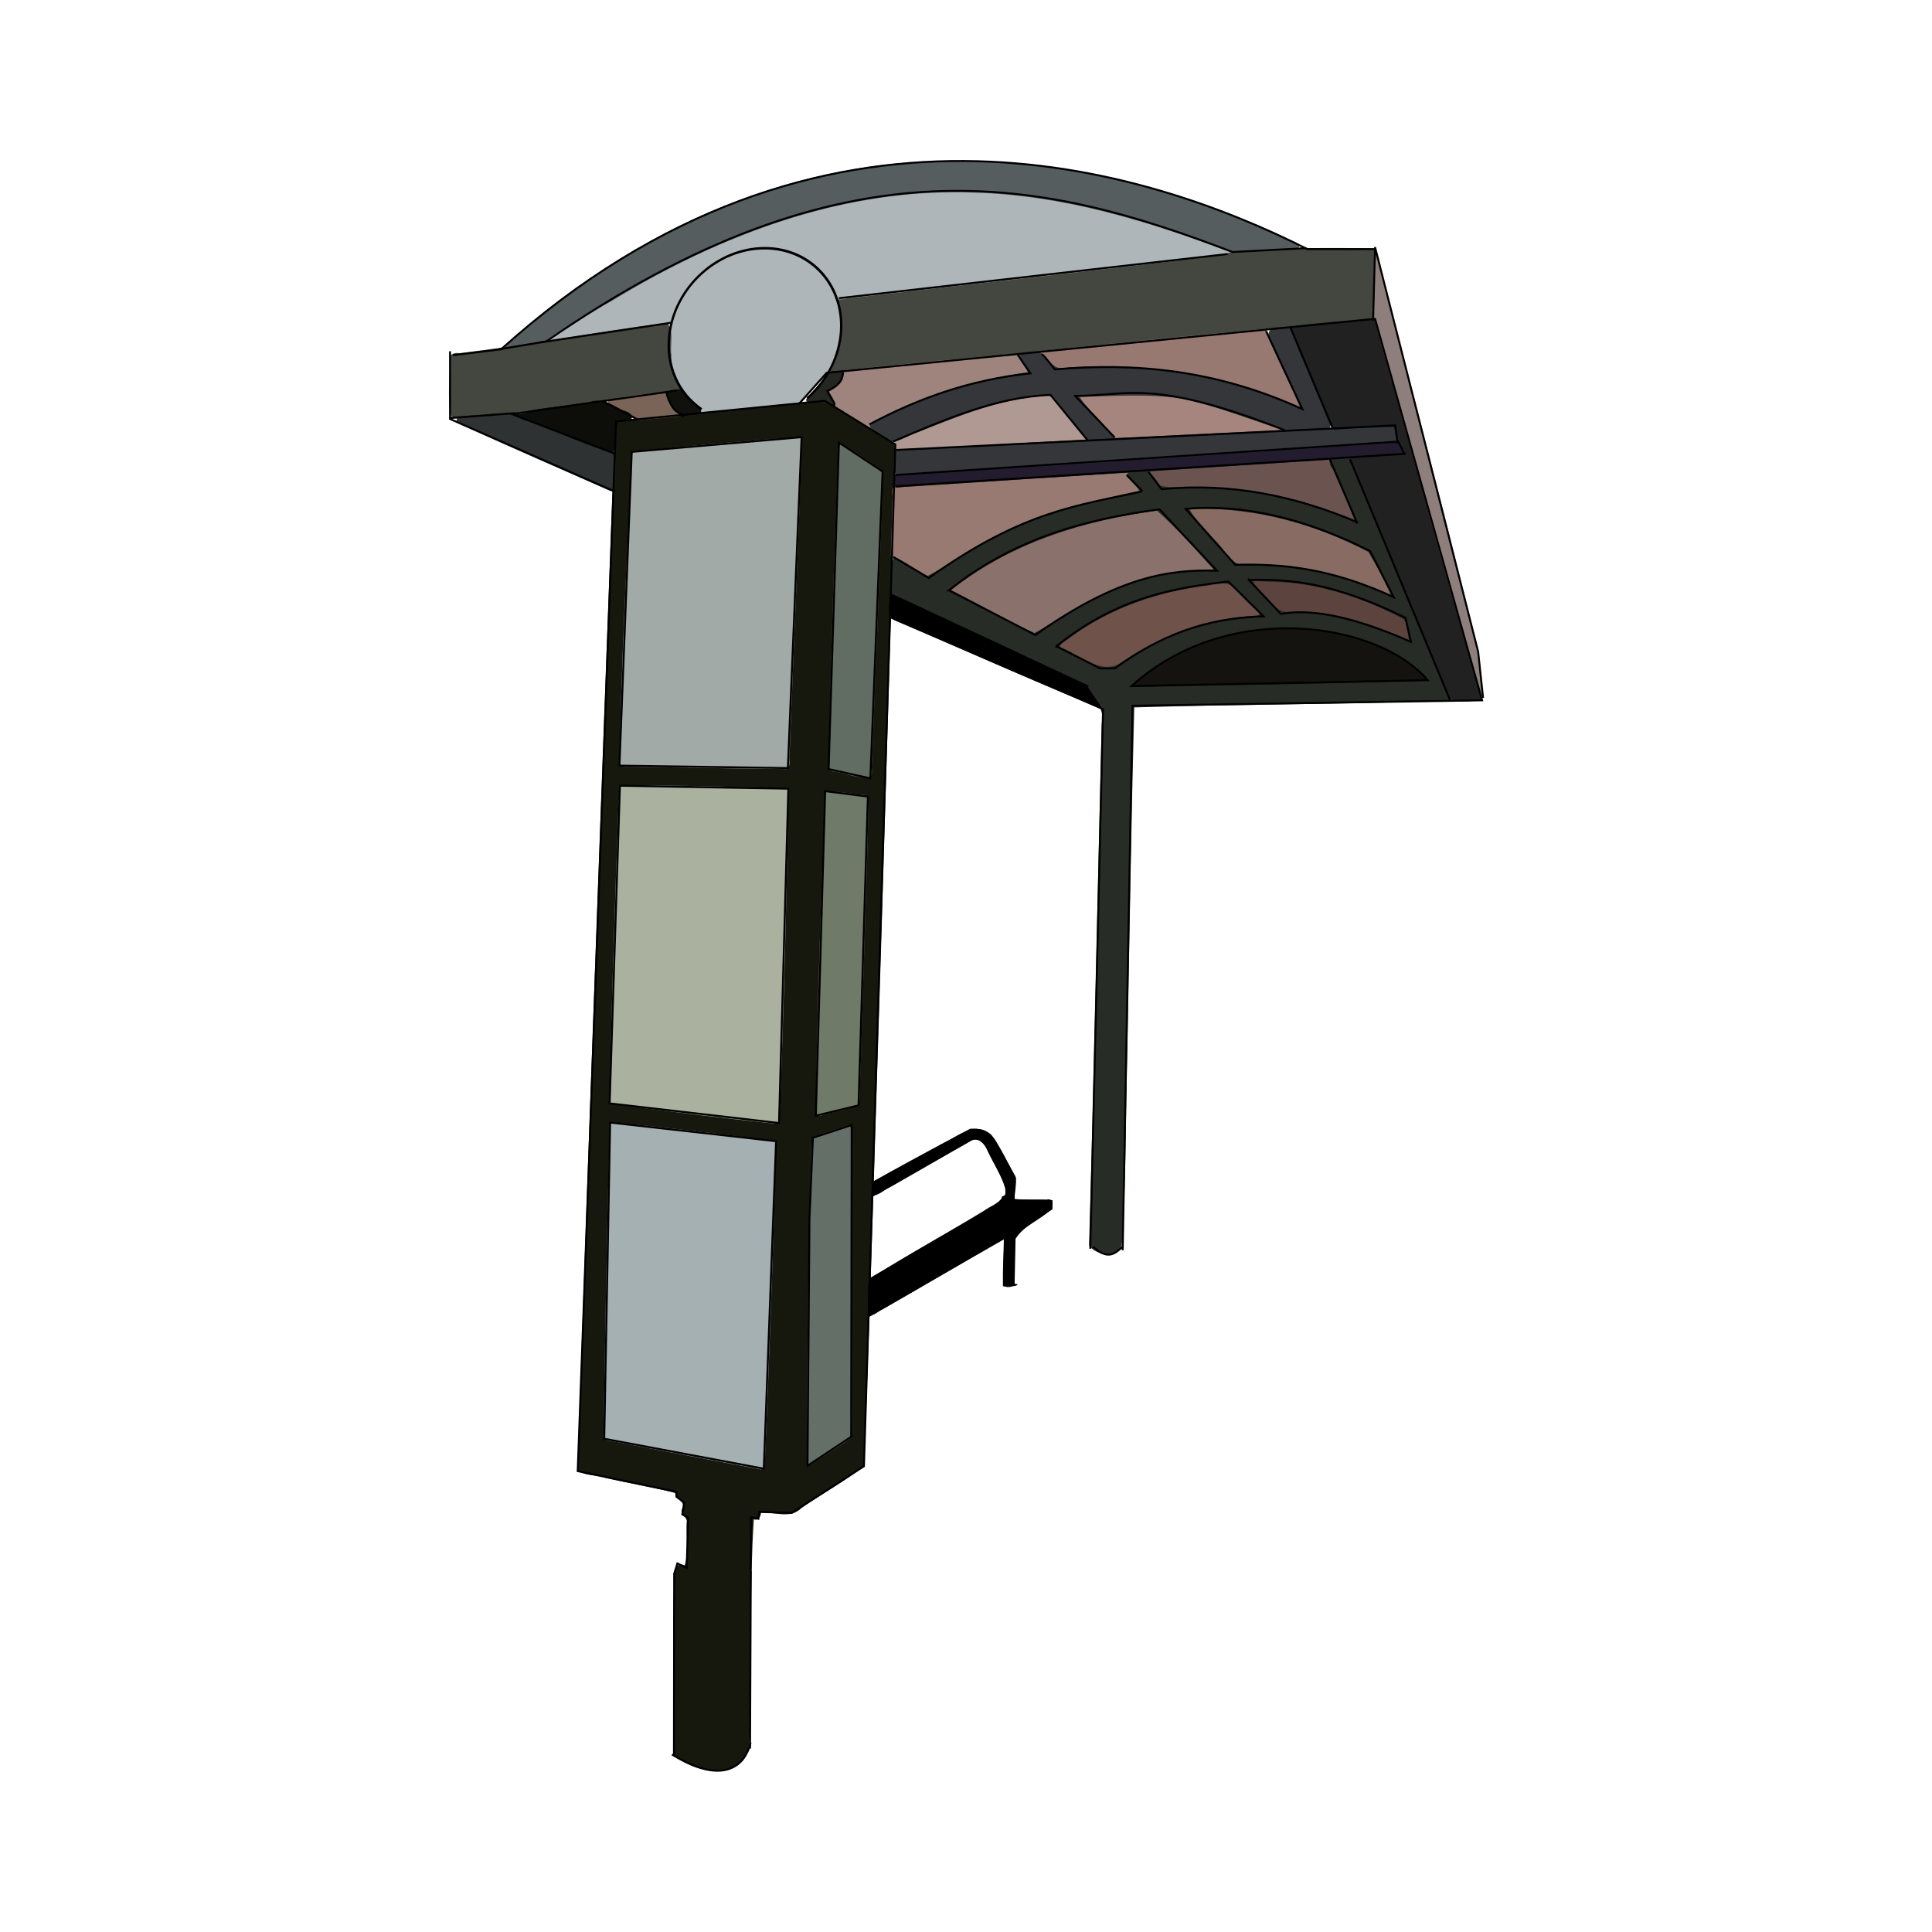 <svg:svg xmlns:dc="http://purl.org/dc/elements/1.1/" xmlns:ns2="http://creativecommons.org/ns#" xmlns:rdf="http://www.w3.org/1999/02/22-rdf-syntax-ns#" xmlns:svg="http://www.w3.org/2000/svg" height="993.746" id="svg2" version="1.1" viewBox="-230.919 -82.313 993.746 993.746" width="993.746">
 <svg:g id="layer3" transform="translate(-79.227 -224.18)">
  <svg:path d="m268.97 347.87c-34.328 3.746-68.734 6.789-103.1 10.196-2.751 3.923-0.817 10.313-1.759 15.148-6.446 174.85-12.893 349.69-18.791 524.56 3.437 3.619 10.114 2.404 14.667 4.315 11.716 2.71 24.325 4.731 35.556 7.681 0.124 3.495 5.806 4.294 3.599 8.239-1.273 3.299 3.29 4.134 2.304 7.355-0.193 7.107 1.077 15.017-0.947 21.687-3.981-1.813-6.281 2.51-5.398 6.029-0.896 30.505-0.456 61.031-0.568 91.545 8.872 6.628 22.527 11.518 32.988 5.335 8.256-5.065 5.783-16.281 6.687-24.432 0.811-34.046-0.404-68.296 1.836-102.22 2.256 1.008 3.702-1.631 3.662-3.315 7.036-0.612 15.273 3.454 20.959-2.579 10.562-7.334 22.247-13.557 32.137-21.57 3.407-91.265 6.008-182.62 8.922-273.92 2.425-83.479 5.118-167.2 7.092-250.69-5.006-5.914-13.123-8.817-19.434-13.412-6.603-3.284-12.792-9.504-20.413-9.955zm-9.123 20.045c-1.909 56.149-4.639 112.27-6.724 168.41-28.453-0.299-56.906-0.651-85.358-1.042 1.373-53.381 3.751-107.01 6.566-160.17 28.45-2.977 57.036-5.628 85.516-7.639zm20.992 3.251c6.803 4.726 15.17 8.424 20.613 14.742-1.5 51.696-3.952 103.59-6.029 155.22-6.827-0.134-13.339-2.786-20.045-4.041 1.251-55.401 3.116-110.79 5.051-166.17zm-70.58 176.15c14.238 0.287 28.48 0.451 42.711 1.01-1.107 56.163-2.313 112.45-4.609 168.51 0.014 4.85-6.337 0.557-9.071 1.287-25.509-2.993-51.014-6.04-76.477-9.4 1.217-54.033 2.65-108.08 5.177-162.07 14.09 0.221 28.179 0.442 42.269 0.663zm64.397 2.431c6.561 0.336 13.162 1.546 19.73 2.336-2.083 52.391-3.279 105.03-5.051 157.3-6.293 2.887-13.937 3.712-20.487 5.461 0.77-54.969 2.803-110.18 4.767-165.13l1.01 0.031 0.032 0.001zm-110.84 170.4c27.595 2.799 55.17 5.864 82.675 9.439-1.321 55.734-3.748 111.6-5.84 167.21-26.968-4.935-53.916-10.005-80.812-15.31 0.641-53.805 1.702-107.61 3.062-161.4l0.915 0.063zm121.6 80.402c-0.011 26.78-0.021 53.559-0.032 80.339-6.877 4.375-14.076 9.688-20.771 13.29-0.548-42.943 0.707-85.908 1.047-128.86 0.253-12.6 0.366-25.212 1.289-37.786 6.163-2.071 12.329-4.135 18.498-6.187-0.011 26.401-0.021 52.802-0.032 79.202z" fill="#16180d" id="path3178" />
  <svg:path d="m258.39 366.66c-28.01 2.073-56.01 4.484-83.937 7.45-2.394 1.279-0.929 5.185-1.554 7.556-2.334 50.688-4.979 101.38-5.991 152.11-0.532 3.44 3.985 2.234 6.14 2.489 26.633 0.386 53.3 0.962 79.913 1.173 2.51-1.573 0.843-5.301 1.487-7.734 2.017-53.94 4.661-107.86 6.262-161.81-0.115-1.161-1.272-1.404-2.32-1.231z" fill="#a2aaa7" id="path3220" />
  <svg:path d="m280.65 370.78c-2.169 1.285-0.784 4.582-1.386 6.659-1.923 51.542-3.656 103.1-4.659 154.67 0.148 2.605-0.792 6.802 3.086 6.624 5.823 1.086 11.596 3.343 17.543 3.32 2.718-1.435 0.904-5.345 1.61-7.766 1.862-49.477 4.163-98.939 5.666-148.43-3.228-4.666-8.706-7.405-13.256-10.691-2.783-1.443-5.406-4.037-8.604-4.382z" fill="#616d63" id="path3222" />
  <svg:path d="m273.51 548.91c-1.759 2.25-0.532 5.687-1.12 8.379-1.907 51.666-3.846 103.34-4.435 155.04-0.368 1.968 1.075 4.447 3.299 3.125 6.217-1.853 13.037-2.431 18.764-5.483 1.054-4.852 0.44-10.308 0.851-15.392 1.325-47.434 3.166-94.858 4.249-142.3-1.073-2.437-4.665-1.31-6.795-2.081-4.909-0.412-9.9-1.516-14.813-1.296z" fill="#6f7a68" id="path3226" />
  <svg:path d="m167.37 546.13c-1.351 9.879-1.116 20.062-1.688 30.066-1.475 43.945-3.095 87.893-3.742 131.86 0.594 2.818 4.56 1.631 6.652 2.437 25.983 3.323 52.081 6.609 78.169 9.322 3.166 0.241 2.335-3.894 2.614-5.855 2.3-55.034 3.417-110.11 4.647-165.18-1.348-2.514-5.287-1.008-7.765-1.647-25.984-0.712-51.976-1.347-77.972-1.399l-0.464 0.2-0.452 0.195z" fill="#aab29f" id="path3224" />
  <svg:path d="m476.57 440.93c-20.569 2.487-41.284 6.938-59.718 16.605-8.361 4.208-16.486 9.172-23.604 15.23-1.832 2.516 2.289 3.596 3.836 4.686 6 2.933 11.794 6.644 18.308 8.273 7.051 1.55 12.771-4.346 18.498-7.387 17.539-10.551 37.371-17.155 57.831-18.451 1.892-0.03 5.971-0.529 4.609-3.346-5.062-5.341-10.101-10.961-16.21-15.089-1.089-0.55-2.357-0.57-3.551-0.521z" fill="#6f5249" id="path3252" />
  <svg:path d="m495.29 439.84c-1.706-0.399-4.148 1.04-2.557 2.841 4.158 4.905 8.229 10.184 13.574 13.858 5.018 2.335 10.714 0.073 16.003 1.103 17.282 1.598 33.677 7.492 49.594 14.128 2.561 0.599 2.29-2.883 1.682-4.441-0.91-3.324-1.129-7.813-5.06-9.039-20.241-10.63-42.659-17.524-65.627-18.244-2.533-0.139-5.071-0.257-7.609-0.207z" fill="#5c433e" id="path3240" />
  <svg:path d="m442.27 403.68c-29.548 3.936-58.852 12.304-84.884 26.927-6.868 4.302-14.146 8.382-20.014 14.032-1.032 2.712 3.271 3.071 4.74 4.386 12.538 6.499 25.004 13.286 37.718 19.321 3.365-0.429 6.074-3.327 9.133-4.755 17.989-11.457 37.106-22.002 58.301-25.597 8.375-1.702 17.027-1.64 25.467-2.363 1.882-2.551-3.162-4.811-4.369-7.093-7.891-8.321-15.301-17.35-24.387-24.369-0.502-0.318-1.115-0.612-1.705-0.489z" fill="#8b716c" id="path3238" />
  <svg:path d="m468.85 402.88c-3.073 0.269-6.358-0.355-9.281 0.584-0.614 2.603 2.55 4.518 3.795 6.67 6.014 6.86 11.901 13.904 18.207 20.556 3.673 3.497 9.466 1.946 14.094 2.562 22.489-0.117 44.517 5.683 65.029 14.469 1.398 1.154 4.487 0.818 3.378-1.531-3.453-7.309-7.09-14.658-11.522-21.387-25.872-13.126-54.416-22.164-83.701-21.923z" fill="#886c64" id="path3236" />
  <svg:path d="m384.96 344.92c-22.933 1.43-44.424 10.361-65.613 18.544-3.785 1.848-8.168 2.812-11.648 5.116-0.69 1.462 1.593 2.607 1.264 4.162 1.515 2.487 4.77 0.513 7.147 0.854 29.49-1.69 59.135-3.112 88.612-4.973 2.768 0.085 2.559-1.625 0.936-2.944-5.504-6.369-9.995-13.69-15.963-19.622-1.247-1.264-3.095-1.179-4.735-1.136z" fill="#b09993" id="path3248" />
  <svg:path d="m426.96 344.35c-7.535 0.334-15.227-0.142-22.665 0.931-2.615 1.527 0.59 4.144 1.681 5.612 5.064 5.802 10.867 11.239 15.618 17.148 7.168 0.355 14.43-0.729 21.634-0.837 21.038-1.091 42.127-1.951 63.14-3.046 2.317-2.072-1.652-3.37-3.22-3.899-14.757-4.955-29.533-10.356-44.768-13.785-10.32-2.13-20.916-2.241-31.42-2.125z" fill="#a7857f" id="path3244" />
  <svg:path d="m426.15 384.13c-38.836 2.402-77.683 4.73-116.49 7.56-3.745 0.048-1.739 4.991-2.343 7.385-0.09 9.653-0.619 19.344-0.808 28.965 1.153 2.001 4.068 2.156 5.824 3.662 4.363 2.169 8.27 5.585 12.943 7.055 4.558-1.015 8.144-4.539 12.248-6.661 20.736-13.643 43.445-24.446 67.681-30.018 9.577-2.633 19.467-4.109 28.962-6.979 2.378-1.562-0.981-3.939-2.052-5.319-1.046-1.472-3.472-2.565-2.857-4.609-0.483-1.258-2.05-1.051-3.109-1.042z" fill="#987a72" id="path3232" />
  <svg:path d="m487.19 380.14c-15.84 1.082-31.706 1.905-47.525 3.22-2.752 1.672 1.426 4.214 2.368 5.998 1.585 2.132 3.537 4.42 6.518 3.86 16.664-0.059 33.458 0.014 49.845 3.29 15.621 2.758 30.58 7.863 45.457 13.258 3.154-0.029 1.145-3.742 0.349-5.318-3.734-9.066-7.913-18.118-11.744-27.007-15.047 0.494-30.194 1.868-45.267 2.699z" fill="#6b5350" id="path3234" />
  <svg:path d="m525.17 269.46c-21.778 0.152-43.404 1.406-64.895 4.758-59.874 7.229-119.95 13.182-179.75 20.749-3.723 2.738 0.848 8.11-0.326 11.901 0.665 8.863-2.314 17.291-4.82 25.507 2.131 3.352 7.933-0.222 11.337 0.499 88.967-8.726 177.94-17.516 266.83-26.889 3.323-3.029 1.263-9.366 2.071-13.574-0.255-7.419 0.715-15.17-0.462-22.381-9.88-0.756-20.016-0.608-29.989-0.568z" fill="#444640" id="path3180" />
  <svg:path d="m240.68 269.26c-21.017 0.326-40.198 15.743-46.437 35.598-2.504 7.926-1.947 16.486-1.166 24.648 1.949 9.152 7.661 17.322 14.979 22.949-0.686 2.76 2.993 1.773 4.696 1.296 15.451-1.534 30.884-2.82 46.269-4.735 6.051-4.861 10.614-10.625 16.21-15.974 7.417-14.234 8.744-32.789-0.552-46.53-7.332-11.324-20.642-17.672-33.998-17.252z" fill="#aeb6b9" id="path3210" />
  <svg:path d="m336.31 239.8c-52.559 0.601-103.6 17.602-149.6 42.125-18.287 9.767-36.07 20.583-53.252 32.2-0.878 0.593-2.483 1.871-2.186 2.553 0.394 0.902 3.013 1.094 4.174 0.573 19.254-3.041 38.556-5.811 57.831-8.728 2.36-2.273 2.323-6.365 4.156-9.172 8.453-17.952 28.105-31.113 48.34-28.851 13.933 0.834 26.531 10.685 31.851 23.502 1.548 3.459 5.722 1.046 8.476 1.168 63.194-7.439 126.5-14.075 189.63-21.923 1.562-0.394 5.173-0.163 4.552-2.7-3.75-2.41-8.585-3.219-12.69-5.066-42.01-15.25-86.22-26.36-131.28-25.68z" fill="#aeb6b9" id="path3212" />
  <svg:path d="m371.16 323.61c-29.277 2.739-58.58 5.417-87.804 8.602-2.735 0.761-1.953 4.454-4.12 5.966-1.245 2.1-3.783 2.98-5.082 4.877-0.043 2.809 2.515 5.101 3.141 7.845 5.426 4.67 12.555 7.16 18.571 11.003 2.022 0.762 1.185-0.875 1.238-1.832 20.519-10.948 42.601-19.03 65.509-23.161 5.029-1.253 10.467-1.398 15.271-3.15-0.05-3.096-3.213-5.506-4.514-8.318-0.537-0.762-1.089-1.988-2.21-1.831z" fill="#9e847c" id="path3250" />
  <svg:path d="m498.3 311.03c-37.581 3.418-75.139 7.215-112.66 11.175-2.874 0.496-0.696 3.538 0.458 4.719 1.96 2.498 4.317 5.345 7.876 4.846 19.97-0.155 40.117-1.064 59.899 2.115 21.153 3.039 41.655 9.335 61.319 17.646 2.406 0.801 2.705-2.235 1.389-3.662-5.526-12.105-10.939-24.274-16.715-36.255-0.358-0.53-0.965-0.659-1.563-0.584z" fill="#987971" id="path3246" />
  <svg:path d="m506.14 310.09c-4.055-0.937-6.815 3.123-4.64 6.629 4.646 11.718 10.579 22.906 15.531 34.503-37.277-16.61-78.58-22.931-119.22-20.391-5.876 1.805-9.195-1.7-12.285-6.157-3.261-3.386-9.322-1.899-12.911-0.158-0.147 3.261 3.433 5.847 4.419 8.776-28.218 4.186-56.274 12.199-81.002 26.548-1.268 3.831 4.731 5.588 7.134 7.734 5.615 3.952 11.825-2.104 17.394-3.472 20.579-8.104 41.61-16.92 63.803-18.562 1.29-0.274 2.9-0.367 3.896-0.022 4.361 1.51 6.247 8.411 9.899 11.411 3.051 3.35 6.805 8.59 10.071 11.43 1.657 1.441 4.093 0.693 6.291-0.119 3.11 0.172 7.425-0.135 6.783-0.98l-5.246-6.908c-3.985-4.575-9.798-9.852-12.475-14.433 17.599-0.17 35.483-1.698 52.883 1.037 18.173 3.832 35.55 11.134 53.309 16.419 7.471 0.376 15.378 0.531 22.507-1.515 2.287-3.859-2.988-8.364-3.457-12.346-5.789-12.943-10.328-26.899-16.857-39.232-1.786-0.505-3.909-0.136-5.824-0.192z" fill="#343639" id="path3190" />
  <svg:path d="m562.62 368.68c-83.812 5.883-167.67 11.069-251.49 16.826-3.89-0.805-3.445 3.157-3.288 5.729 0.834 2.905 4.773 0.65 7.035 1.026 78.386-5.141 156.79-9.983 235.18-15.1 6.539-1.102 13.498 0.103 19.794-2.136 1.515-2.225-1.558-4.696-2.635-6.381-1.317-0.661-3.134 0.127-4.594 0.036z" fill="#231c2e" id="path3202" />
  <svg:path d="m538.97 376.82c-5.307-0.871-9.232 1.746-4.814 6.814 3.643 8.504 7.436 16.948 10.843 25.543-25.126-9.921-51.71-16.811-78.918-16.668-6.91-0.573-14.828 0.958-21.069-0.929-2.846-4.471-6.884-9.819-12.961-7.72-3.266-0.66-5.656 2.633-2.399 4.767 1.396 1.923 3.793 3.553 4.672 5.651-26.649 5.92-53.908 11.656-77.845 25.475-10.754 5.32-20.579 12.87-30.967 18.341-6.002-2.896-11.396-7.393-17.52-9.754-1.868 5.608-1.842 12.525-1.484 18.625 6.887 5.367 16.211 8.051 24.021 12.362 25.117 11.846 50.29 23.574 75.447 35.336 3.812 6.28 11.228 11.398 8.992 19.57-2.158 89.431-3.871 178.87-6.498 268.29 3.498 4.997 15.234 7.385 16.857-0.474 2.424-34.049 1.88-68.507 2.896-102.72 1.079-57.865 1.982-115.73 3.512-173.59 53.585-1.658 107.24-1.524 160.8-3.441 0.36-0.479 1.003 0.147 1.082-0.385 0.467-3.126-3.693-8.18-4.055-11.379-15.461-37.822-30.522-75.896-46.936-113.27-1.012-0.766-2.495-0.347-3.662-0.442zm-74.309 26.737c30.449-0.276 60.672 8.042 87.441 22.223 4.321 7.058 8.306 14.418 11.554 22.034-24.284-10.883-50.827-16.765-77.498-15.531-5.621-1.612-8.674-8.938-13.266-12.84-4.108-5.091-9.899-10.199-12.714-15.602 1.505-0.252 2.967-0.242 4.483-0.284zm-21.276 0.979c10.492 9.262 20.094 19.966 29.326 30.431-19.818-0.238-39.743 3.879-57.61 12.69-12.289 5.337-23.008 13.57-34.724 19.824-14.581-6.729-28.525-14.859-42.868-22.129 30.25-23.97 68.062-35.852 105.88-40.816zm59.978 36.65c23.288 0.306 45.879 8.139 66.354 18.846 3.26 2.517 2.209 7.701 3.409 11.238-18.422-7.841-37.694-15.084-58.05-14.49-5.196 0.579-9.756-0.474-12.818-4.893-2.692-3.346-9.344-8.927-9.092-11.132 3.399 0.144 6.798 0.287 10.197 0.431zm-14.458 8.934c1.121 2.36 9.853 7.449 6.136 8.361-25.432 1.299-50.096 10.259-70.88 24.785-10.15 5.326-20.076-4.113-29.135-7.934-4.358-1.383 2.263-3.957 3.756-5.627 21.042-15.333 45.94-23.834 71.701-26.834 6.702-2.137 12.349-1.137 16.245 5.08l2.178 2.17zm18.814 16.005c21.897-0.578 44.211 3.774 62.693 16.005 4.022 2.438 7.323 5.537 10.764 8.713-49.626 2.115-99.33 2.48-149 3.03 20.991-17.413 48.055-28.249 75.54-27.748z" fill="#282c26" id="path3184" />
  <svg:path d="m507.38 465.22c-25.628-0.536-50.828 8.979-71.184 24.212-1.234 1.141-6.215 3.446-4.435 5.351 7.355 0.974 16.887-0.409 24.323-0.217 41.63-0.352 83.254-1.248 124.86-2.561 3.095-1.809-1.845-4.164-3.204-5.777-13.734-11.023-30.685-17.486-48.045-19.951-7.357-1.223-14.884-0.994-22.318-1.058z" fill="#14130f" id="path3242" />
  <svg:path d="m572.14 372.81c-5.585 3.862-13.812 1.854-20.351 3.244-3.476 0.544-12.526-0.587-8.217 5.329 16.937 39.928 32.993 80.297 50.128 120.1 4.962 1.693 11.194 1.248 16.415 0.284 0.508-6.079-3.479-13.124-4.502-19.263-10.124-36.228-20.043-72.562-31.011-108.52-0.478-0.828-1.51-1.392-2.462-1.168z" fill="#212121" id="path3186" />
  <svg:path d="m558.38 360.69c-81.237 4.048-162.61 7.229-243.72 12.626-1.731-0.035-4.109-0.427-5.365 0.36-1.061 0.664-1.182 2.31-0.873 4.287-0.667 3.293-1.155 9.587 3.925 8.328 84.141-5.361 168.47-10.701 252.44-16.794 4.725-1.633 1.998-10.562-3.157-8.934-1.084 0.042-2.168 0.084-3.251 0.126z" fill="#343639" id="path3192" />
  <svg:path d="m552.98 306.11c-13.62 1.022-27.606 1.595-40.943 3.851 3.503 11.841 9.532 23.33 14.015 35.024 3.108 5.796 4.253 13.33 8.587 18.04 10.149-0.961 20.784-2.113 30.778-1.389 0.953 4.509 1.22 12.585 7.639 12.438 3.936-2.423-1.128-7.866-0.96-11.238-5.349-18.647-10.289-37.43-16.086-55.937-0.621-1.129-1.994-0.741-3.03-0.789z" fill="#212121" id="path3188" />
  <svg:path d="m555.95 272.27c-1.939 5.552-0.571 23.236-1.831 29.022 4.642 19.053 10.739 38.078 15.773 57.167 11.725 40.864 22.558 82.087 34.86 122.72l6.021 19.243-2.17-24.262c-15.81-64.01-32.1-128.05-49.49-191.67-0.062-0.852-2.273-12.726-3.157-12.217z" fill="#8e7f7c" id="path3200" />
  <svg:path d="m336.46 224.73c-50.821-0.072-101.17 13.918-146.18 37.178-28.187 15.023-55.085 32.951-78.581 54.651-0.998 0.965-4.176 3.48-3.772 4.145 0.777 1.28 6.492 0.174 8.136-0.698 4.499-0.371 9.069-0.367 12.789-2.535 9.886-5.76 22.436-14.572 33.985-20.741 56.003-34.247 120.46-58.527 186.94-55.772 45.902 1.399 90.337 15 132.93 31.156 11.12-0.713 22.211-1.262 33.272-2.336 2.699-3.385-4.669-4.02-6.471-5.699-46.474-21.555-96.706-36.325-147.99-39.032-8.351-0.286-16.709-0.398-25.064-0.316z" fill="#565d5f" id="path3198" />
  <svg:path d="m190.27 308.1c-35.262 4.442-70.309 11.195-105.53 15.436-2.68-0.437-5.593 0.352-5.019 3.63-0.056 9.499-1.394 19.407 0.568 28.695 3.739 2.912 9.623 0.061 14.012 0.508 34.866-3.144 69.775-8.862 104.27-13.325-1.232-6.011-5.708-11.698-4.925-18.341-0.823-5.272 1.411-11.791-1.799-16.352-0.453-0.324-1.051-0.312-1.578-0.253z" fill="#444640" id="path3182" />
  <svg:path d="m98.881 354.87c-4.947 0.738-10.282 0.168-14.994 1.926-2.121 1.912 1.225 3.449 2.776 3.981 25.09 11.528 50.454 22.472 75.7 33.663 2.971-0.091 1.736-4.383 2.273-6.519-0.041-4.417 0.736-9.05-0.158-13.337-17.889-6.877-35.769-13.974-53.727-20.645-3.956 0.31-7.913 0.621-11.869 0.931z" fill="#2e3233" id="path3204" />
  <svg:path d="m189.56 343.33c-9.234 1.1-18.582 2.087-27.637 4.23-2.406 1.524 0.77 3.584 2.236 4.216 4.064 2.074 8.09 4.377 12.159 6.328 7.037-0.747 14.178-1.365 21.168-2.009 2.061-1.904-1.857-3.401-2.606-5.267-1.335-2.044-2.569-4.211-2.951-6.613-0.458-0.846-1.517-0.936-2.368-0.884z" fill="#7a6458" id="path3218" />
  <svg:path d="m140.74 350.18c-7.304 1.457-15.192 1.163-22.129 3.946-0.425 0.696-4.983 0.412-4.908 0.936 0.384 2.687 10.808 4.264 12.659 5.736 12.305 4.857 24.685 10.336 37.233 14.069 2.385-4.692 0.157-12.362 3.206-15.948 7.366 0.541 9.639-4.156 1.425-6.141-5.408-2.977-10.806-6.482-17.163-3.988-3.441 0.464-6.882 0.928-10.323 1.391z" fill="#0d0e09" id="path3196" />
  <svg:path d="m195.19 342.38c-2.01-0.108-5.191 1.021-4.041 3.599 1.532 4.662 5.158 10.581 10.906 9.628 2.227-0.445 5.191 0.173 6.866-1.61 0.232-3.049-3.522-4.65-5.171-6.844-2.048-1.396-2.836-4.375-5.072-5.246l-3.488 0.474z" fill="#10110c" id="path3216" />
  <svg:path d="m278.09 332.71c-2.959-0.631-4.97 1.163-6.124 3.709-2.585 3.961-6.372 7.008-9.012 10.891 0.023 2.895 3.893 1.479 5.698 1.689 2.471-0.467 4.936-0.14 6.882 1.531 1.917 0.952 2.793-1.68 1.531-2.951-0.55-1.488-1.863-3.026-2.336-4.293 3.32-1.962 7.038-4.264 7.539-8.515 1.052-3.049-2.495-2.044-4.177-2.059z" fill="#242721" id="path3214" />
  <svg:path d="m163.29 719.17c-2.446 0.827-0.935 4.65-1.484 6.74-1.466 51.75-2.176 103.52-3.109 155.28 1.404 2.495 5.313 1.642 7.774 2.626 24.439 4.625 48.865 9.375 73.322 13.868 2.666-0.839 1.522-4.593 2.065-6.707 1.973-46.455 3.691-92.925 5.096-139.4 0.112-7.356 0.57-14.736 0.383-22.082-2.048-1.999-5.586-1.052-8.195-1.866-25.259-2.992-50.531-6.145-75.853-8.457z" fill="#a5b0b2" id="path3228" />
  <svg:path d="m284.07 720.79c-5.754 1.981-11.826 3.644-17.423 5.987-1.604 5.035-0.913 10.849-1.375 16.205-1.278 50.344-1.966 100.7-1.878 151.07 1.339 2.893 4.208-0.796 6.075-1.523 5.564-3.756 11.513-7.157 16.841-11.175 0.672-7.279 0.092-14.923 0.286-22.341-0.137-44.693 0.306-89.393-0.3-134.08-0.182-1.513 0.174-4.646-2.225-4.135z" fill="#646f67" id="path3230" />
  <svg:path d="m306.25 447.66c-0.543 3.761-2.103 11.564 2.518 13.365 33.915 14.391 67.585 29.734 101.69 43.456 0.611-0.226 3.248 1.344 3.07 0.933-1.164-2.687-5.296-9.006-6.858-10.498-6.137-3.672-12.583-5.751-18.778-9.129-17.506-9.546-35.812-17.145-54.022-25.934-9.219-3.885-18.221-9.171-27.616-12.194z" id="path3194" />
  <svg:path d="m349.43 722.53c-6.042 1.057-11.092 5.118-16.592 7.642-11.836 6.462-23.784 12.756-35.447 19.49-1.086 2.041-0.665 4.831 0.047 6.882 3.045 0.288 5.59-2.786 8.419-3.886 14.193-8.03 28.308-16.355 42.499-24.288 3.926-1.427 6.829 2.592 8.067 5.784 2.995 6.292 7.025 12.337 8.932 19.012-0.02 1.554 0.651 3.572-1.168 4.183-2.182 3.655-6.695 5.018-10.029 7.459-18.855 11.521-38.377 21.993-56.957 33.942-3.599 2.104-1.86 6.933-2.42 10.307 0.347 2.862-0.805 6.263 0.747 8.839 2.303 1.281 4.438-1.878 6.555-2.466 20.888-11.927 41.726-24.218 62.562-36.078-0.055 7.885-0.711 15.862-0.394 23.686 1.314 1.385 6.473 1.218 5.955-1.714 0.16-7.439 0.315-14.879 0.468-22.318 4.367-7.008 12.854-9.581 18.42-15.294 1.124-1.901 0.854-5.721-2.225-4.83-5.502-0.117-11.3 0.268-16.636-0.316-0.139-3.852 1.211-7.868 0.39-11.587-4.143-7.075-7.42-14.772-12.385-21.306-2.32-2.235-5.616-3.291-8.807-3.141z" id="path3208" />
 </svg:g>
 <svg:g id="layer2" stroke="#000" transform="translate(-79.227 -224.18)">
  <svg:path d="m195.21 951.09 1.515-5.051 4.798 2.273 0.758-25.759-3.03-1.768-0-0 1.01-6.061-4.041-3.03v-2.525l-50.76-10.607 19.698-539.93v-0l107.33-10.607 36.365 22.476 0 0-16.162 525.53-37.123 23.991h-0l-16.667-0.505-0.505 3.535-3.788-0.758-0.253 28.284" fill="none" id="path2833" />
  <svg:path d="m159.1 881.9 82.075 15.405 6.313-168.44v-0l-85.358-9.596v0l-3.03 162.63z" fill="none" id="path2837" />
  <svg:path d="m286.13 880.89-22.476 14.9 1.01-127.28 1.768-41.416 19.951-6.566-0.253 160.36z" fill="none" id="path3613" />
  <svg:path d="m267.94 715.73 4.798-166.93 21.971 2.778-4.798 158.85-21.971 5.303z" fill="none" id="path3615" />
  <svg:path d="m274.51 537.44 5.303-167.94 22.476 14.9-6.313 157.84-21.466-4.798z" fill="none" id="path3617" />
  <svg:path d="m166.93 535.67 86.621 1.263 7.071-170.21-87.378 7.576-6.313 161.37z" fill="none" id="path3619" />
  <svg:path d="m167.18 546.02-5.303 163.39 87.126 10.102 4.798-171.98-86.621-1.515z" fill="none" id="path3621" />
  <svg:path d="m409.11 784.17 6.57-277.54-109.35-47.23" fill="none" id="path3623" />
  <svg:path d="m425.78 784.92 5.051-280.06 179.81-2.778-55.053-196.22-282.09 27.779-14.395 16.162" fill="none" id="path3625" />
  <svg:path d="m309.11 386.17 258.35-17.173" fill="none" id="path3627" />
  <svg:path d="m309.11 391.97 261.63-16.668-3.535-6.819" fill="none" id="path3629" />
  <svg:path d="m308.6 373.29h1.263l256.07-12.627 1.263 9.344" fill="none" id="path3631" />
  <svg:path d="m533.61 361.67-21.72-51.77" fill="none" id="path3633" />
  <svg:path d="m542.7 378.09 51.518 124" fill="#212121" id="path3635" />
  <svg:path d="m408.1 495.01-12.231-5.706-89.542-41.771" fill="none" id="path3637" />
  <svg:path d="m307.84 428.34 18.183 10.859c48.511-34.763 77.64-37.471 109.35-44.447" fill="none" id="path3639" />
  <svg:path d="m336.38 445.51c34.018-27.159 70.731-36.533 108.09-41.669h0.253l29.547 31.567c-23.914-0.693-50.256 2.548-93.439 33.082l-44.45-22.98z" fill="none" id="path3641" />
  <svg:path d="m391.69 474.3c32.163-26.052 62.618-30.202 88.388-33.335l18.183 17.93c-22.422 0.724-47.145 5.384-76.519 26.769h-7.576l-22.476-11.364z" fill="none" id="path3643" />
  <svg:path d="m427.8 386.17 1.515 1.515 6.566 6.819" fill="none" id="path3645" />
  <svg:path d="m407.85 368.49-19.193-23.486c-27.462 0.944-54.259 12.545-81.065 23.991" fill="none" id="path3647" />
  <svg:path d="m295.47 360.16c24.142-12.801 50.642-22.853 82.833-26.264l-6.566-9.596" fill="none" id="path3649" />
  <svg:path d="m384.11 324.04 1.263 1.01 5.556 6.819c40.419-3.505 82.167-0.176 127.28 20.456l-18.69-40.16" fill="none" id="path3651" />
  <svg:path d="m400.78 345.51c27.345 0.18 39.556-9.5 108.34 17.678" fill="none" id="path3653" />
  <svg:path d="m438.91 384.4 6.819 9.091c34.729-3.437 68.306 3.108 101.02 17.173" fill="none" id="path3655" />
  <svg:path d="m553.06 425.31c-33.655-16.925-65.339-24.322-94.954-21.718l25.506 28.789c23.379-0.542 48.211 1.241 81.57 16.668l-12.122-23.739z" fill="none" id="path3657" />
  <svg:path d="m490.68 440.21 16.415 17.425c17.599-3.169 40.579 2.767 66.923 14.395l-2.778-12.374c-36.24-17.91-59.639-20.186-80.56-19.445z" fill="none" id="path3659" />
  <svg:path d="m406.61 494.33 7.857 11.607" fill="none" id="path3661" />
  <svg:path d="m546.49 411.17-14.39-33.59" fill="none" id="path3663" />
  <svg:path d="m401.54 345.76 20.203 21.213" fill="none" id="path3665" />
  <svg:path d="m430.32 494.76 152.28-3.03c-24.969-29.674-102.31-42.216-152.28 3.03z" fill="none" id="path3667" />
  <svg:path d="m555.58 270h-34.85c-82.671-41.635-250.21-96.38-414.67 51.518l-24.749 3.03" fill="none" id="path3669" />
  <svg:path d="m520.23 269.49-37.881 2.02c-96.55-37.03-198.2-61.42-353.05 45.97l-24.244 4.041" fill="none" id="path3671" />
  <svg:path d="m79.802 322.53v34.85l84.853 37.376" fill="none" id="path3673" />
  <svg:path d="m164.15 375.05-52.528-20.203 84.853-12.122" fill="none" id="path3675" />
  <svg:path d="m176.78 357.88-18.183-9.596" fill="none" id="path3677" />
  <svg:path d="m79.802 356.87 33.84-2.525" fill="none" id="path3679" />
  <svg:path d="m410.63 783.16c7.751 7.202 11.317 3.24 15.152 0" fill="none" id="path3681" />
  <svg:path d="m554.57 306.87 1.01-37.881 53.033 208.09 2.525 23.739" fill="none" id="path3683" />
  <svg:path d="m479.82 272.52-200.01 22.728" fill="none" id="path3685" />
  <svg:path d="m126.27 317.98 67.175-10.102" fill="none" id="path3687" />
  <svg:path d="m212.13 357.69c-10.311-6.151-17.175-17.111-17.175-29.608 0-19.247 16.281-34.85 36.365-34.85s36.365 15.603 36.365 34.85c0 9.911-4.317 18.856-11.248 25.202" fill="none" id="path3689" transform="matrix(1.212 0 -.143 1.286 3.19 -107.56)" />
  <svg:path d="m369.59 802.85 0.253-23.865 4.041-5.177 15.279-10.228v-3.914l-19.698-0.379 0.884-11.49-10.102-18.562c-4.03-6.518-8.395-6.357-12.753-6.314l-50.886 27.653" fill="none" id="path3692" />
  <svg:path d="m364.67 803.49 0.631-25.38-70.079 40.659" fill="none" id="path3694" />
  <svg:path d="m297.11 756.89 47.982-27.4c4.186-3.478 7.641-2.75 10.48 1.515l10.48 20.456 0.126 5.43-2.02 0.758-0.758 2.652-67.68 39.522" fill="none" id="path3696" />
  <svg:path d="m234.48 950.08-0.379 91.166" fill="none" id="path3698" />
  <svg:path d="m195.09 950.84-0.126 94.323" fill="none" id="path3700" />
  <svg:path d="m277.29 350.81 0.253-1.263-3.788-6.566c7.655-3.566 7.6-6.43 8.081-9.344" fill="none" id="path3706" />
  <svg:path d="m200.01 356.11c-2.909-3.294-4.982-0.323-9.091-12.627" fill="none" id="path3708" />
  <svg:path d="m193.95 1044.3c35.538 21.723 40.335-5.671 40.406-6.061" fill="none" id="path3170" />
  <svg:path d="m364.67 802.85c6.566 0.505 6.566-0.505 6.566-0.505" fill="none" id="path3206" />
 </svg:g>
</svg:svg>